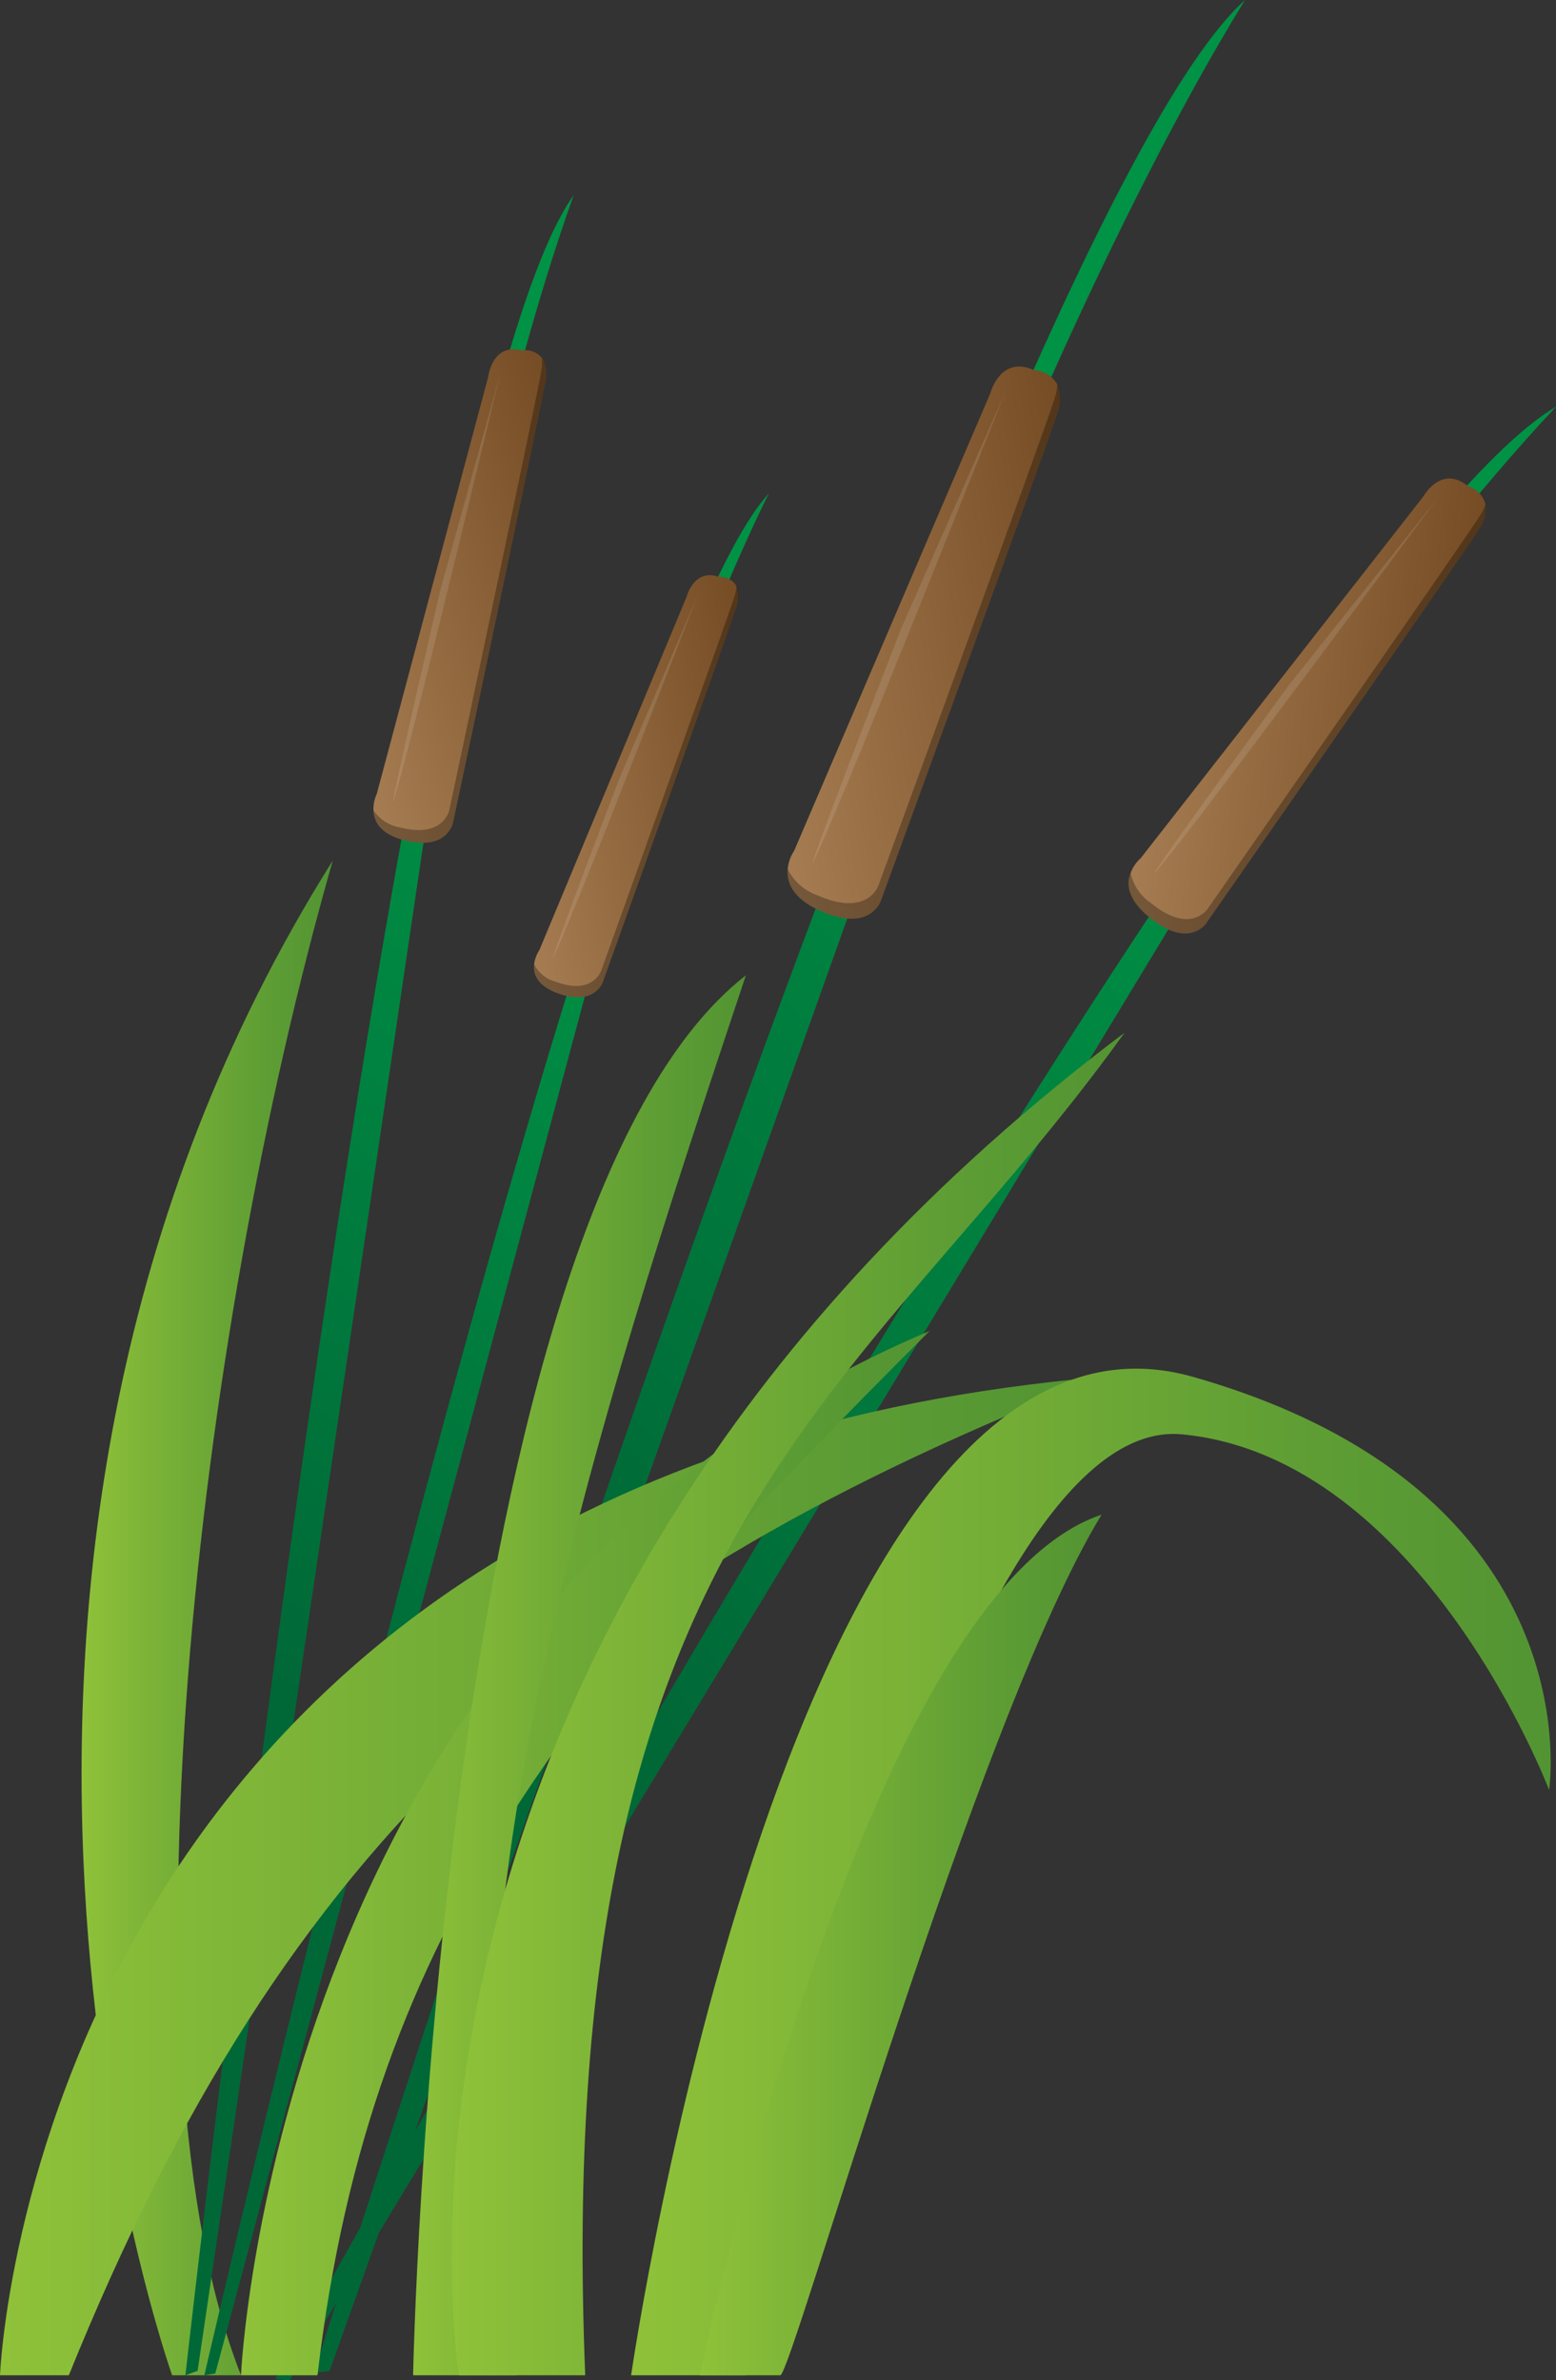 <svg xmlns="http://www.w3.org/2000/svg" xmlns:xlink="http://www.w3.org/1999/xlink" viewBox="0 0 135.6 207.44"><rect x="0" y="0" width="135.6" height="207.44" fill="#333333" stroke="none"/><defs><style>.cls-1{fill:url(#New_Gradient_Swatch_1);}.cls-2{fill:url(#linear-gradient);}.cls-3{fill:url(#New_Gradient_Swatch_6);}.cls-4{fill:url(#linear-gradient-2);}.cls-5{fill:#f2f2f2;opacity:0.12;}.cls-6{fill:url(#linear-gradient-3);}.cls-7{fill:url(#New_Gradient_Swatch_6-2);}.cls-8{fill:url(#linear-gradient-4);}.cls-9{fill:url(#linear-gradient-5);}.cls-10{fill:url(#New_Gradient_Swatch_6-3);}.cls-11{fill:url(#linear-gradient-6);}.cls-12{fill:url(#linear-gradient-7);}.cls-13{fill:url(#New_Gradient_Swatch_6-4);}.cls-14{fill:url(#linear-gradient-8);}.cls-15{fill:url(#New_Gradient_Swatch_1-2);}.cls-16{fill:url(#New_Gradient_Swatch_1-3);}.cls-17{fill:url(#New_Gradient_Swatch_1-4);}.cls-18{fill:url(#New_Gradient_Swatch_1-5);}.cls-19{fill:url(#New_Gradient_Swatch_1-6);}.cls-20{fill:url(#New_Gradient_Swatch_1-7);}</style><linearGradient id="New_Gradient_Swatch_1" x1="7.11" y1="141" x2="29" y2="141" gradientUnits="userSpaceOnUse"><stop offset="0" stop-color="#8fc239"/><stop offset="0.2" stop-color="#81b738"/><stop offset="0.72" stop-color="#5f9e34"/><stop offset="1" stop-color="#529433"/></linearGradient><linearGradient id="linear-gradient" x1="124.52" y1="205.67" x2="198.07" y2="146.89" gradientTransform="translate(-52.56 -76.47) rotate(5.65)" gradientUnits="userSpaceOnUse"><stop offset="0" stop-color="#006837"/><stop offset="0.62" stop-color="#008541"/><stop offset="1" stop-color="#009245"/></linearGradient><linearGradient id="New_Gradient_Swatch_6" x1="-860.82" y1="-499.19" x2="-833.13" y2="-499.19" gradientTransform="translate(906.01 643.73) rotate(5.8)" gradientUnits="userSpaceOnUse"><stop offset="0" stop-color="#a67c52"/><stop offset="1" stop-color="#754c24"/></linearGradient><linearGradient id="linear-gradient-2" x1="-824.74" y1="-508.07" x2="-800.03" y2="-520.55" gradientTransform="translate(906.01 643.73) rotate(5.8)" gradientUnits="userSpaceOnUse"><stop offset="0" stop-opacity="0.29"/><stop offset="1"/></linearGradient><linearGradient id="linear-gradient-3" x1="110.32" y1="189.78" x2="190.04" y2="126.07" gradientTransform="translate(-87.72 -47.48) rotate(-5.93)" xlink:href="#linear-gradient"/><linearGradient id="New_Gradient_Swatch_6-2" x1="-850.15" y1="-479.09" x2="-820.14" y2="-479.09" gradientTransform="translate(980.41 398.84) rotate(-8.99)" xlink:href="#New_Gradient_Swatch_6"/><linearGradient id="linear-gradient-4" x1="-811.05" y1="-488.71" x2="-784.26" y2="-502.24" gradientTransform="translate(980.41 398.84) rotate(-8.99)" xlink:href="#linear-gradient-2"/><linearGradient id="linear-gradient-5" x1="72.68" y1="317.07" x2="133.41" y2="268.55" gradientTransform="translate(-98.75 -155.16) rotate(-9.17)" xlink:href="#linear-gradient"/><linearGradient id="New_Gradient_Swatch_6-3" x1="-940.41" y1="-385.88" x2="-916.57" y2="-385.88" gradientTransform="translate(1041.29 266.96) rotate(-11.19)" xlink:href="#New_Gradient_Swatch_6"/><linearGradient id="linear-gradient-6" x1="-909.78" y1="-393.53" x2="-888.85" y2="-404.09" gradientTransform="translate(1041.29 266.96) rotate(-11.19)" xlink:href="#linear-gradient-2"/><linearGradient id="linear-gradient-7" x1="63.67" y1="303.64" x2="132.54" y2="248.61" gradientTransform="matrix(0.96, -0.28, 0.28, 0.96, -132.58, -134.28)" xlink:href="#linear-gradient"/><linearGradient id="New_Gradient_Swatch_6-4" x1="-922.49" y1="-389.33" x2="-896.1" y2="-389.33" gradientTransform="translate(1025.55 139.55) rotate(-18.11)" xlink:href="#New_Gradient_Swatch_6"/><linearGradient id="linear-gradient-8" x1="-888.33" y1="-397.86" x2="-864.93" y2="-409.68" gradientTransform="translate(1025.55 139.55) rotate(-18.11)" xlink:href="#linear-gradient-2"/><linearGradient id="New_Gradient_Swatch_1-2" x1="0" y1="163.5" x2="96" y2="163.5" xlink:href="#New_Gradient_Swatch_1"/><linearGradient id="New_Gradient_Swatch_1-3" x1="21" y1="161.5" x2="81" y2="161.5" xlink:href="#New_Gradient_Swatch_1"/><linearGradient id="New_Gradient_Swatch_1-4" x1="35.86" y1="146" x2="65" y2="146" xlink:href="#New_Gradient_Swatch_1"/><linearGradient id="New_Gradient_Swatch_1-5" x1="39.36" y1="148.5" x2="98" y2="148.5" xlink:href="#New_Gradient_Swatch_1"/><linearGradient id="New_Gradient_Swatch_1-6" x1="55" y1="163.14" x2="135.14" y2="163.14" xlink:href="#New_Gradient_Swatch_1"/><linearGradient id="New_Gradient_Swatch_1-7" x1="61" y1="169.5" x2="96" y2="169.5" xlink:href="#New_Gradient_Swatch_1"/></defs><g id="Layer_2" data-name="Layer 2"><g id="cattails"><g id="cattails_3" data-name="cattails 3"><g id="green"><path class="cls-1" d="M15,207S-10,137,29,75c-12,42-19,104-8,132Z"/><g id="cattails-2" data-name="cattails"><g id="cattail_copy_10" data-name="cattail copy 10"><path class="cls-2" d="M24,207.32S111.51,49.47,135.6,35.45C121.51,50.46,106.66,73,106.66,73L25.23,207.44Z"/><path class="cls-3" d="M128.81,46.24c-1.5,2.37-23.67,34.19-23.67,34.19s-1.5,2.37-5-.51c-1.88-1.54-2-2.91-1.61-3.83a3.13,3.13,0,0,1,.87-1.29l24.66-31.56s1.54-2.77,3.87-.87a2.3,2.3,0,0,1,1.52,1.54A3.11,3.11,0,0,1,128.81,46.24Z"/><path class="cls-4" d="M128.81,46.24c-1.5,2.37-23.67,34.19-23.67,34.19s-1.5,2.37-5-.51c-1.88-1.54-2-2.91-1.61-3.83a4.2,4.2,0,0,0,1.73,2.58c3.5,2.88,5,.51,5,.51S127.43,47.36,128.93,45a4.1,4.1,0,0,0,.53-1.08A3.11,3.11,0,0,1,128.81,46.24Z"/><path class="cls-5" d="M125.32,43.36l-13,16.35S102,73.8,100.53,76.17C101.9,75.05,125.32,43.36,125.32,43.36Z"/></g><g id="cattail_copy_11" data-name="cattail copy 11"><path class="cls-6" d="M27.37,206.77S86,20.12,108.5,0C96.79,19,85.93,46.12,85.93,46.12L28.72,206.63Z"/><path class="cls-7" d="M92.11,36.1C91.19,39,76.77,78.48,76.77,78.48s-.92,2.9-5.38.85c-2.39-1.1-2.84-2.51-2.74-3.58a3.32,3.32,0,0,1,.55-1.59l17.11-39.9s.85-3.33,3.81-2a2.51,2.51,0,0,1,2,1.2A3.38,3.38,0,0,1,92.11,36.1Z"/><path class="cls-8" d="M92.11,36.1C91.19,39,76.77,78.48,76.77,78.48s-.92,2.9-5.38.85c-2.39-1.1-2.84-2.51-2.74-3.58A4.53,4.53,0,0,0,71.18,78c4.46,2,5.38-.85,5.38-.85S91,37.66,91.89,34.76a5.18,5.18,0,0,0,.26-1.28A3.38,3.38,0,0,1,92.11,36.1Z"/><path class="cls-5" d="M87.65,34.05,78.53,54.78S71.68,72.4,70.76,75.3C71.89,73.74,87.65,34.05,87.65,34.05Z"/></g><g id="cattail"><path class="cls-9" d="M17.81,207S51.84,59.6,67,43C59.47,58.26,52.86,79.78,52.86,79.78L18.76,206.85Z"/><path class="cls-10" d="M64.13,53c-.7,2.22-11.58,32.54-11.58,32.54s-.69,2.22-4,1c-1.77-.67-2.1-1.7-2-2.5A2.76,2.76,0,0,1,47,82.81L59.84,52s.65-2.53,2.84-1.71a1.62,1.62,0,0,1,1.49.76A2.52,2.52,0,0,1,64.13,53Z"/><path class="cls-11" d="M64.13,53c-.7,2.22-11.58,32.54-11.58,32.54s-.69,2.22-4,1c-1.77-.67-2.1-1.7-2-2.5a2.92,2.92,0,0,0,1.86,1.51c3.29,1.25,4-1,4-1S63.28,54.25,64,52a3.73,3.73,0,0,0,.19-1A2.52,2.52,0,0,1,64.13,53Z"/><path class="cls-5" d="M60.84,51.77,54,67.79s-5.17,13.55-5.86,15.77C49,82.33,60.84,51.77,60.84,51.77Z"/></g><g id="cattail-2" data-name="cattail"><path class="cls-12" d="M16.16,207S35,37.83,50,17C43.49,35.14,38.88,60.08,38.88,60.08L17.22,206.62Z"/><path class="cls-13" d="M47.49,33.44c-.44,2.59-8,38.2-8,38.2s-.44,2.59-4.31,1.57c-2.07-.54-2.6-1.66-2.63-2.58a3.07,3.07,0,0,1,.28-1.43l9.72-36.38s.34-2.95,2.91-2.28a1.91,1.91,0,0,1,1.79.68A2.92,2.92,0,0,1,47.49,33.44Z"/><path class="cls-14" d="M47.49,33.44c-.44,2.59-8,38.2-8,38.2s-.44,2.59-4.31,1.57c-2.07-.54-2.6-1.66-2.63-2.58a3.49,3.49,0,0,0,2.31,1.48c3.87,1,4.31-1.57,4.31-1.57s7.57-35.61,8-38.2a5.11,5.11,0,0,0,.07-1.12A2.92,2.92,0,0,1,47.49,33.44Z"/><path class="cls-5" d="M43.63,32.42,38.39,51.36s-3.72,16-4.16,18.55C35,68.42,43.63,32.42,43.63,32.42Z"/></g></g><path class="cls-15" d="M0,207s3-79,96-87c-46,18-71,40-90,87Z"/><path class="cls-16" d="M21,207s3-67,60-91c-30,30-48.67,51-53.33,91Z"/><path class="cls-17" d="M36,207S38,106,65,85c-13,39-28,84-20,122Z"/><path class="cls-18" d="M40,207S29,142,98,90c-23,32-50,43-47,117Z"/><path class="cls-19" d="M55,207s14-97,49-87,31,36,31,36-11-29-32-31-38,82-38,82Z"/><path class="cls-20" d="M61,207s14-68,35-75c-11,18-27,75-28,75Z"/></g></g></g></g></svg>
